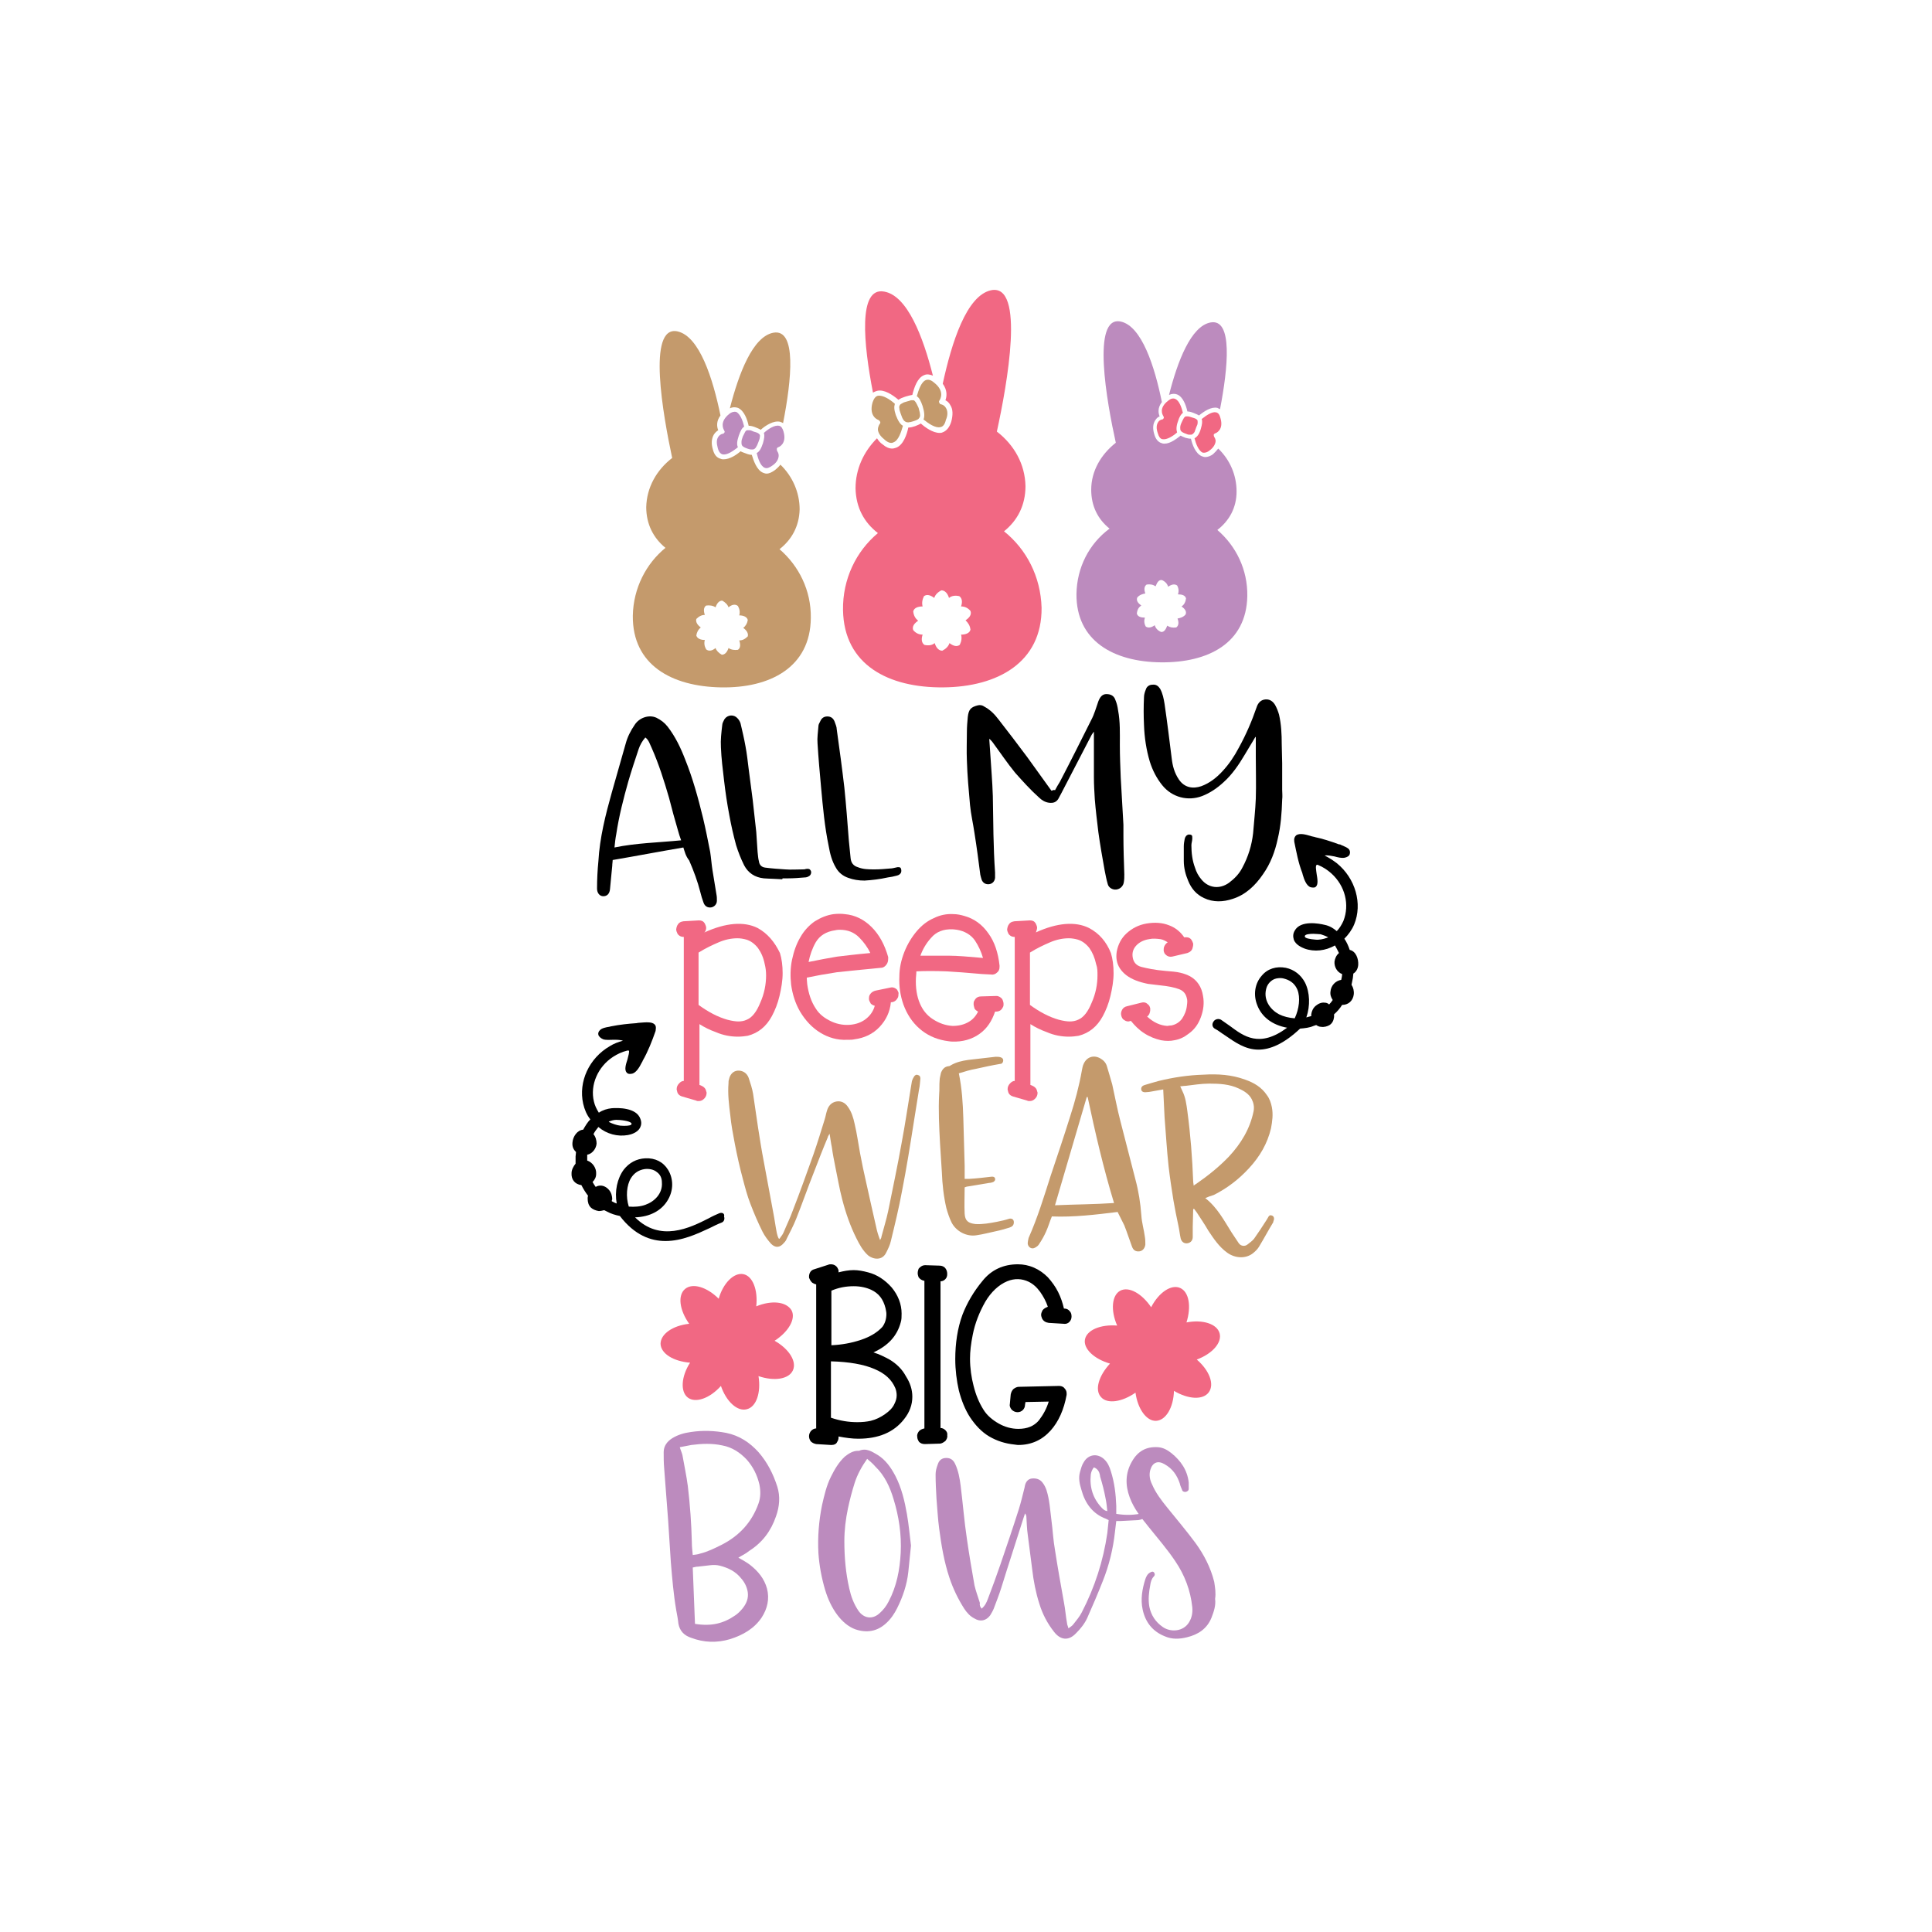 <?xml version="1.0" encoding="utf-8"?>
<!-- Generator: Adobe Illustrator 21.0.1, SVG Export Plug-In . SVG Version: 6.00 Build 0)  -->
<svg version="1.1" id="Calque_1" xmlns="http://www.w3.org/2000/svg" xmlns:xlink="http://www.w3.org/1999/xlink" x="0px" y="0px"
	 viewBox="0 0 432 432" style="enable-background:new 0 0 432 432;" xml:space="preserve">
<style type="text/css">
	.st0{fill:#C49548;}
	.st1{fill:#EE314C;}
	.st2{fill:#F9A01B;}
	.st3{fill:#F2663F;}
	.st4{fill:#875EA8;}
	.st5{fill:#F16883;}
	.st6{fill:#EF4684;}
	.st7{fill:#BC8BBE;}
	.st8{fill:#C49A6C;}
</style>
<g>
	<g>
		<g>
			<path class="st7" d="M219.5,359.7c0.8-0.7,1.1-1.4,1.4-2.2c1-2.6,1.9-5.1,2.8-7.7c1.4-4.1,2.8-8.2,4.1-12.3
				c0.5-1.6,0.9-3.3,1.3-4.9c0-0.2,0.1-0.4,0.1-0.5c0.2-0.8,0.7-1.4,1.5-1.5c0.9-0.1,1.8,0.1,2.4,0.9c0.4,0.5,0.7,1.1,0.9,1.7
				c0.7,2.2,0.8,4.4,1.1,6.7c0.3,2.2,0.4,4.5,0.8,6.7c0.6,3.9,1.3,7.8,2,11.7c0.3,1.5,0.4,3.1,0.7,4.7c0,0.3,0.2,0.6,0.3,1.1
				c0.4-0.3,0.8-0.5,1.1-0.9c0.7-0.9,1.4-1.7,1.9-2.7c2.9-5.6,4.8-11.5,5.7-17.7c0.1-1,0.2-1.9,0.3-2.9c-0.2-0.1-0.4-0.2-0.6-0.3
				c-3-1.1-4.7-3.5-5.5-6.5c-0.4-1.3-0.7-2.6-0.3-4c0.2-0.7,0.4-1.5,0.8-2.1c1-1.8,3-2.1,4.5-0.8c0.9,0.8,1.3,1.8,1.6,2.8
				c0.8,2.5,1.1,5.1,1.2,7.7c0,0.6,0,1.2,0,1.8c1.8,0.3,3.5,0.3,5.2,0c0.3-0.1,0.5-0.3,0.8-0.4c0.3-0.1,0.5-0.2,0.8,0.1
				c0.2,0.3,0.1,0.5-0.1,0.8c-0.5,0.6-1.1,0.8-1.8,0.9c-1.3,0.1-2.6,0.1-3.9,0.2c-0.3,0-0.6,0-1,0c-0.1,0.9-0.2,1.7-0.3,2.5
				c-0.4,3.7-1.3,7.4-2.7,10.9c-1.1,2.8-2.3,5.6-3.5,8.3c-0.6,1.3-1.5,2.4-2.5,3.4c-1.7,1.8-3.5,1.5-4.9-0.3c-1.5-1.9-2.6-4-3.3-6.3
				c-0.8-2.5-1.3-5.1-1.6-7.7c-0.3-2.6-0.7-5.2-1-7.8c-0.2-1.3-0.2-2.6-0.3-3.9c0-0.3-0.1-0.5-0.3-0.8c-0.1,0.4-0.3,0.8-0.4,1.2
				c-1.6,5.1-3.3,10.2-4.9,15.4c-0.5,1.6-1.1,3.1-1.7,4.7c-0.2,0.5-0.5,1-0.8,1.5c-0.9,1.2-2.2,1.5-3.5,0.7c-1-0.5-1.7-1.3-2.3-2.2
				c-1.4-2.2-2.5-4.5-3.3-6.9c-1.2-3.6-1.8-7.2-2.3-11c-0.3-2.2-0.4-4.4-0.6-6.7c-0.1-1.8-0.2-3.6-0.2-5.4c0-0.8,0.2-1.5,0.5-2.3
				c0.3-0.9,0.9-1.4,1.9-1.4c1,0,1.6,0.5,2,1.4c0.7,1.5,1,3.2,1.2,4.8c0.5,4,0.8,7.9,1.4,11.9c0.5,3.5,1.1,7,1.7,10.4
				c0.3,1.3,0.8,2.6,1.2,3.9C219,359,219.2,359.3,219.5,359.7z M244.6,328.1c-0.4,0.5-0.6,1-0.7,1.6c-0.3,2.9,0.5,5.4,2.5,7.5
				c0.3,0.3,0.6,0.6,1.2,0.7c-0.1-1-0.2-2-0.4-2.9c-0.3-1.6-0.7-3.2-1.2-4.8C245.9,329.3,245.6,328.5,244.6,328.1z"/>
			<path class="st7" d="M165.1,348.3c0.9,0.5,1.8,1,2.6,1.6c1.8,1.4,3.2,3.1,3.8,5.3c0.6,2.3,0.1,4.5-1.2,6.5
				c-1.7,2.5-4.2,3.9-7,4.8c-3,0.9-5.9,0.8-8.8-0.3c-1.5-0.5-2.5-1.5-2.8-3.1c-0.1-1-0.3-2-0.5-3.1c-0.6-3.5-0.9-7.1-1.2-10.7
				c-0.2-3.1-0.4-6.2-0.6-9.3c-0.3-4-0.6-7.9-0.9-11.8c-0.1-1.2-0.1-2.3-0.1-3.5c0-1.4,0.8-2.4,1.9-3.1c1.3-0.8,2.7-1.2,4.2-1.4
				c2.6-0.4,5.3-0.3,7.9,0.2c2.9,0.6,5.2,2.1,7.2,4.3c2,2.3,3.3,4.9,4.2,7.7c0.7,2.2,0.5,4.5-0.3,6.7c-1.1,3.2-3,5.8-6,7.7
				C166.8,347.4,165.9,347.8,165.1,348.3z M152,323.6c0.2,0.7,0.5,1.3,0.6,1.8c0.4,2.3,0.9,4.6,1.2,6.9c0.5,4.2,0.8,8.4,0.9,12.6
				c0,0.9,0.1,1.8,0.2,2.8c0.6-0.1,1.1-0.1,1.6-0.3c1.7-0.4,3.3-1.2,4.9-2c3.9-2,6.7-5,8.2-9.2c0.5-1.4,0.5-2.8,0.2-4.3
				c-0.5-2.1-1.4-3.9-2.8-5.5c-1.5-1.6-3.3-2.8-5.5-3.2c-2.3-0.5-4.6-0.4-6.9-0.1C153.7,323.3,152.9,323.4,152,323.6z M155.4,363.1
				c3.7,0.6,6.4-0.1,9-1.9c0.6-0.4,1.1-0.9,1.6-1.5c0.9-1.1,1.4-2.3,1.2-3.7c-0.2-1.2-0.7-2.2-1.5-3.1c-1.2-1.5-2.8-2.3-4.7-2.8
				c-0.8-0.2-1.5-0.2-2.3-0.1c-0.9,0.1-1.7,0.2-2.6,0.3c-0.4,0-0.7,0.1-1.2,0.2C155.1,354.7,155.2,358.9,155.4,363.1z"/>
			<path class="st7" d="M203.7,345.6c-0.2,1.9-0.4,3.9-0.6,5.9c-0.3,2.8-1.2,5.5-2.5,8.1c-0.6,1.2-1.4,2.4-2.4,3.3
				c-2,1.9-4.4,2.3-7,1.4c-1.6-0.6-2.9-1.8-3.9-3.1c-1.3-1.7-2.2-3.7-2.8-5.7c-0.8-2.7-1.3-5.4-1.5-8.2c-0.2-3.6,0.1-7.2,0.8-10.7
				c0.5-2.2,1-4.4,2-6.4c0.8-1.6,1.7-3.2,3.1-4.5c0.9-0.7,1.8-1.3,3-1.3c0.1,0,0.1,0,0.2,0c1.6-0.7,2.9,0.2,4.1,0.9
				c1.8,1.1,3,2.8,4,4.7c1.4,2.7,2.1,5.7,2.6,8.6C203.2,340.9,203.4,343.2,203.7,345.6z M193.9,326.2c-1.2,1.7-2.2,3.5-2.8,5.4
				c-0.6,1.9-1.1,3.8-1.5,5.7c-0.5,2.4-0.8,4.8-0.8,7.3c0,3.6,0.3,7.1,1.1,10.6c0.4,1.8,1,3.4,2,4.9c1.2,1.8,3.2,2.1,4.8,0.6
				c0.8-0.7,1.5-1.6,2-2.6c1.8-3.4,2.5-7.1,2.7-10.9c0.2-4.1-0.4-8.1-1.6-12c-0.8-2.7-2-5.3-4.1-7.3
				C195.2,327.3,194.6,326.8,193.9,326.2z"/>
			<path class="st7" d="M271.7,357.5c0.2,1.5-0.3,2.9-0.8,4.2c-1,2.5-3,3.8-5.5,4.4c-1.6,0.4-3.3,0.5-4.9-0.2c-2.8-1.1-4.4-3.2-5-6
				c-0.5-2.3-0.1-4.6,0.6-6.8c0.2-0.6,0.5-1.2,1.1-1.5c0.3-0.2,0.7-0.3,0.9,0.1c0.2,0.3,0.1,0.6-0.1,0.8c-0.5,0.5-0.7,1.2-0.8,1.9
				c-0.3,1.6-0.5,3.2-0.2,4.9c0.4,1.9,1.4,3.4,3,4.5c1.7,1.2,4.6,1.1,5.9-1.1c0.6-1,0.8-2.1,0.7-3.3c-0.4-3.8-1.7-7.2-3.8-10.3
				c-1.8-2.7-3.9-5.1-5.9-7.6c-1.7-2.1-3.4-4.2-4.3-6.7c-1-2.7-1-5.4,0.5-8c1.3-2.3,3.2-3.4,5.9-3.2c1.1,0.1,2,0.6,2.9,1.3
				c2.1,1.7,3.6,3.8,3.9,6.6c0,0.5,0,0.9,0,1.4c0,0.4-0.3,0.6-0.7,0.7c-0.4,0-0.7-0.1-0.8-0.5c-0.2-0.5-0.4-0.9-0.5-1.4
				c-0.6-1.8-1.6-3.3-3.4-4.3c-1.5-0.9-2.7-0.4-3.2,1.3c-0.3,1.1-0.1,2.2,0.4,3.2c0.8,1.9,2.1,3.6,3.4,5.2c2.1,2.6,4.3,5.2,6.3,7.9
				c1.9,2.6,3.4,5.5,4.2,8.7C271.7,355,271.9,356.2,271.7,357.5z"/>
		</g>
		<g>
			<path class="st8" d="M174.3,277c0.3-0.5,0.7-0.9,0.9-1.4c0.7-1.7,1.5-3.3,2.1-5c1.6-4.1,3.1-8.3,4.6-12.5
				c0.9-2.6,1.7-5.2,2.5-7.8c0.2-0.6,0.3-1.3,0.5-1.9c0.3-1.1,1-1.9,2.1-2.1c1.1-0.2,2,0.3,2.6,1.2c0.8,1.1,1.2,2.4,1.5,3.8
				c0.5,2.1,0.8,4.3,1.2,6.5c0.4,2.2,0.9,4.5,1.4,6.7c0.7,3.3,1.5,6.6,2.2,9.8c0.2,1,0.5,2,0.9,3c0.1-0.3,0.3-0.5,0.3-0.8
				c0.5-1.9,1.1-3.8,1.5-5.7c1-5,2.1-10.1,3-15.2c0.8-4.2,1.4-8.4,2.1-12.6c0.1-0.4,0.1-0.8,0.2-1.2c0.1-0.4,0.3-0.8,0.5-1.1
				c0.2-0.3,0.5-0.5,0.9-0.3c0.4,0.1,0.5,0.4,0.5,0.8c-0.1,0.8-0.1,1.6-0.3,2.4c-0.4,2.5-0.8,5-1.2,7.5c-0.8,5.1-1.6,10.1-2.6,15.2
				c-0.7,3.8-1.6,7.5-2.5,11.2c-0.2,0.9-0.6,1.7-1,2.5c-0.9,2-3,1.6-4.1,0.7c-1.2-1.1-1.9-2.4-2.6-3.8c-1.4-2.8-2.4-5.7-3.2-8.8
				c-0.6-2.3-1-4.7-1.5-7.1c-0.3-1.5-0.6-3-0.8-4.5c-0.2-0.9-0.3-1.8-0.5-3c-0.2,0.4-0.4,0.6-0.4,0.8c-1.1,2.6-2.1,5.2-3.1,7.8
				c-1.4,3.5-2.6,7-4,10.5c-0.6,1.5-1.4,3-2.1,4.4c-0.1,0.3-0.3,0.6-0.6,0.9c-0.9,1.1-1.9,1.2-2.9,0.2c-0.7-0.8-1.4-1.7-1.9-2.7
				c-1-2-1.9-4.1-2.7-6.2c-0.7-1.8-1.2-3.7-1.7-5.6c-0.7-2.6-1.3-5.3-1.8-7.9c-0.4-2.1-0.8-4.2-1-6.3c-0.3-2.4-0.6-4.8-0.4-7.2
				c0-0.3,0-0.6,0.1-0.8c0.2-1.1,0.9-1.9,1.9-2c1.1-0.1,2.1,0.5,2.5,1.6c0.4,1.2,0.8,2.4,1,3.6c0.4,2.5,0.7,5,1.1,7.5
				c0.4,2.6,0.8,5.1,1.3,7.7c0.7,3.8,1.4,7.5,2.1,11.3c0.3,1.5,0.5,3.1,0.8,4.6c0.1,0.4,0.2,0.8,0.4,1.2
				C174.1,276.9,174.2,277,174.3,277z"/>
			<path class="st8" d="M269.5,267.9c2.7,2.1,4.2,5,5.9,7.7c0.5,0.8,1.1,1.6,1.6,2.4c0.5,0.7,1.4,0.7,1.9,0.3
				c0.5-0.4,1.1-0.8,1.5-1.3c1-1.4,1.9-2.8,2.8-4.2c0.1-0.2,0.2-0.3,0.3-0.5c0.2-0.4,0.4-0.7,0.9-0.5c0.4,0.1,0.6,0.6,0.4,1.1
				c0,0.1-0.1,0.2-0.1,0.4c-1.1,1.8-2.1,3.7-3.2,5.5c-0.3,0.5-0.8,1-1.3,1.4c-1.6,1.3-4,1.2-5.8-0.1c-1.8-1.3-3-3.1-4.2-4.9
				c-0.8-1.4-1.7-2.7-2.6-4.1c-0.2-0.3-0.4-0.5-0.6-0.8c-0.1,0-0.1,0-0.2,0.1c0,1.3-0.1,2.6-0.1,3.9c0,0.8,0,1.5,0,2.3
				c0,0.8-0.5,1.3-1.2,1.4c-0.7,0.1-1.3-0.3-1.5-1.1c-0.2-0.9-0.3-1.9-0.5-2.8c-0.4-1.9-0.8-3.8-1.1-5.6c-0.4-2.5-0.8-5.1-1.1-7.7
				c-0.4-3.7-0.6-7.3-0.9-11c-0.1-2-0.2-4.1-0.3-6.2c-0.6,0.1-1.2,0.2-1.7,0.3c-0.7,0.1-1.4,0.3-2,0.3c-0.7,0.1-1.1-0.1-1.2-0.5
				c-0.1-0.5,0.1-0.9,0.8-1.1c1-0.3,2-0.6,3.1-0.9c3.3-0.8,6.6-1.3,10-1.4c3.2-0.2,6.3,0,9.3,1.1c2,0.7,3.7,1.7,4.9,3.5
				c0.6,0.8,0.9,1.7,1.1,2.7c0.3,1.6,0.1,3.1-0.2,4.7c-0.8,3.4-2.5,6.3-4.9,8.9c-2.3,2.5-4.9,4.5-7.9,6
				C270.7,267.4,270.2,267.6,269.5,267.9z M263.9,242.9c0.2,0.5,0.4,0.8,0.5,1.1c0.7,1.4,0.9,3,1.1,4.5c0.7,5.2,1.1,10.4,1.3,15.7
				c0,0.3,0.1,0.5,0.1,0.9c0.3-0.2,0.4-0.3,0.6-0.4c2.6-1.8,5.1-3.8,7.3-6.1c2.7-2.9,4.7-6.2,5.5-10.1c0.2-1,0-1.9-0.4-2.7
				c-0.6-1.2-1.8-1.9-2.9-2.4c-2.1-1-4.4-1.1-6.6-1.1c-1.8,0-3.6,0.3-5.3,0.5C264.6,242.8,264.3,242.9,263.9,242.9z"/>
			<path class="st8" d="M249.9,271c-4.9,0.6-9.8,1.2-14.7,1c-0.5,1.2-0.8,2.3-1.3,3.4c-0.4,0.9-0.9,1.8-1.5,2.7
				c-0.2,0.4-0.6,0.7-1,0.9c-0.7,0.4-1.5-0.1-1.6-0.9c0-0.4,0.1-0.9,0.2-1.3c2-4.5,3.4-9.1,4.9-13.8c1.5-4.5,3-8.9,4.4-13.4
				c1.1-3.4,2-6.8,2.6-10.2c0.1-0.5,0.2-1.1,0.4-1.5c0.7-1.6,2.3-2.1,3.8-1.2c0.7,0.4,1.2,1,1.4,1.7c0.4,1.3,0.8,2.7,1.2,4.1
				c0.6,2.7,1.1,5.4,1.8,8.1c1.1,4.4,2.3,8.8,3.4,13.2c0.7,2.6,1.1,5.2,1.3,7.9c0.1,1.7,0.6,3.3,0.8,4.9c0.1,0.6,0.1,1.1,0.1,1.7
				c-0.1,0.8-0.6,1.4-1.3,1.5c-0.8,0.1-1.4-0.2-1.7-1.1c-0.6-1.6-1.1-3.2-1.7-4.7C250.9,273,250.4,272,249.9,271z M235.9,269.5
				c4.5-0.2,8.8-0.2,13.2-0.5c-2.4-7.9-4.2-15.7-5.9-23.7c-0.1,0-0.1,0-0.2,0C240.6,253.4,238.3,261.4,235.9,269.5z"/>
			<path class="st8" d="M214.4,240c0.7,3.4,0.9,6.7,1,10c0.1,3.5,0.2,7,0.3,10.6c0,1,0,1.9,0,3c0.4,0,0.7,0,1,0
				c1.7-0.1,3.4-0.3,5.1-0.5c0.4,0,0.6,0.1,0.7,0.4c0.1,0.4-0.1,0.6-0.4,0.8c-0.3,0.1-0.6,0.2-0.9,0.2c-1.6,0.3-3.2,0.5-4.8,0.8
				c-0.2,0-0.4,0.1-0.7,0.2c0,2-0.1,3.9,0,5.9c0.1,1.6,0.8,2.1,2.4,2.3c1.6,0.1,3.2-0.2,4.8-0.5c1-0.2,1.9-0.4,2.8-0.7
				c0.6-0.1,1,0.2,1,0.8c0,0.7-0.4,1-1,1.2c-1,0.3-2,0.6-3,0.8c-1.4,0.3-2.9,0.7-4.3,0.9c-2.3,0.4-4.6-0.9-5.6-2.8
				c-0.5-1-0.9-2.2-1.2-3.3c-0.6-2.6-0.9-5.3-1-8c-0.1-2.1-0.3-4.2-0.4-6.3c-0.2-3.7-0.4-7.5-0.2-11.2c0.1-1,0-2,0.1-3
				c0-0.6,0.2-1.1,0.3-1.7c0.3-0.8,0.8-1.4,1.7-1.5c0.2,0,0.4-0.1,0.5-0.2c1.2-0.7,2.5-1,3.9-1.2c2-0.2,4.1-0.5,6.1-0.7
				c0.4,0,0.8,0,1.1,0.1c0.4,0.1,0.7,0.4,0.6,0.9c-0.1,0.4-0.3,0.6-0.7,0.6c-1.8,0.3-3.6,0.7-5.4,1.1
				C217,239.2,215.7,239.6,214.4,240z"/>
		</g>
		<g>
			<path d="M235.9,176.7c0.4-0.7,0.7-1.3,1.1-1.9c2.4-4.6,4.7-9.2,7-13.8c0.7-1.3,1.1-2.8,1.6-4.2c0.4-1,0.9-1.6,1.8-1.6
				c1,0,1.7,0.4,2,1.3c0.3,0.7,0.5,1.5,0.6,2.3c0.5,2.6,0.4,5.2,0.4,7.8c0,2.4,0.1,4.8,0.2,7.3c0.2,3.5,0.4,7,0.6,10.5
				c0,0.8,0,1.6,0,2.4c0,2.9,0.1,5.8,0.2,8.7c0,0.6,0,1.1-0.1,1.7c-0.1,0.9-0.8,1.6-1.7,1.7c-0.8,0.1-1.7-0.4-1.9-1.2
				c-0.3-1-0.5-2.1-0.7-3.1c-0.5-2.8-1-5.6-1.4-8.5c-0.3-2.5-0.6-4.9-0.8-7.4c-0.1-1.6-0.2-3.3-0.2-4.9c0-3.2,0-6.4,0-9.5
				c0-0.2,0-0.3,0-0.7c-0.2,0.3-0.4,0.5-0.5,0.7c-2.3,4.4-4.5,8.7-6.8,13.1c-0.2,0.4-0.5,0.9-0.7,1.3c-0.5,0.7-1.1,0.9-2,0.8
				c-0.9-0.1-1.7-0.6-2.3-1.2c-1.9-1.7-3.6-3.6-5.3-5.5c-1.8-2.2-3.4-4.6-5.1-6.9c-0.2-0.2-0.4-0.5-0.7-0.7c0.1,1,0.1,1.9,0.2,2.9
				c0.2,3.3,0.5,6.6,0.6,9.9c0.1,5.7,0.1,11.4,0.5,17.1c0,0.4,0,0.8,0,1.2c-0.1,0.8-0.6,1.3-1.3,1.4c-0.7,0.1-1.4-0.2-1.7-1
				c-0.1-0.3-0.2-0.7-0.3-1.1c-0.4-3.1-0.8-6.2-1.3-9.3c-0.3-2.1-0.8-4.2-1-6.3c-0.3-3.3-0.6-6.6-0.7-9.9c-0.1-2.2,0-4.3,0-6.5
				c0-1.1,0.1-2.2,0.2-3.3c0.2-1.7,0.7-2.2,2.3-2.6c0.5-0.1,1,0,1.4,0.3c1.3,0.7,2.3,1.7,3.2,2.9c2.2,2.8,4.3,5.6,6.4,8.4
				c1.8,2.5,3.6,5,5.4,7.5C235.7,176.6,235.7,176.6,235.9,176.7z"/>
			<path d="M280.7,164.8c-0.8,1.3-1.6,2.7-2.4,4c-1.3,2.2-2.8,4.4-4.7,6.1c-1.4,1.3-3,2.4-4.8,3.1c-3.2,1.2-6.7,0.3-8.9-2.4
				c-1.3-1.6-2.2-3.4-2.8-5.3c-0.8-2.7-1.2-5.4-1.3-8.2c-0.1-2.1-0.1-4.1,0-6.2c0-0.6,0.2-1.2,0.4-1.7c0.2-0.7,0.8-1.1,1.5-1.1
				c0.8-0.1,1.3,0.3,1.7,0.9c0.6,1.1,0.8,2.2,1,3.4c0.6,4.1,1.1,8.2,1.6,12.2c0.2,1.7,0.6,3.2,1.6,4.7c1.3,1.9,3.2,2.1,5,1.5
				c1.9-0.7,3.4-1.9,4.7-3.3c1.5-1.6,2.7-3.4,3.7-5.3c1.6-2.9,2.9-5.9,4-9.1c0.3-0.9,0.9-1.6,1.9-1.7c1-0.1,1.7,0.4,2.2,1.2
				c0.4,0.7,0.7,1.5,0.9,2.2c0.5,2.2,0.6,4.4,0.6,6.6c0,1.4,0.1,2.9,0.1,4.3c0,2,0,4,0,5.9c0,0.7,0.1,1.4,0,2.2
				c-0.1,3-0.3,5.9-1,8.8c-0.6,2.8-1.6,5.5-3.3,7.9c-1.7,2.5-3.9,4.6-6.8,5.5c-2.1,0.7-4.3,0.8-6.4-0.2c-1.7-0.8-2.8-2.1-3.5-3.8
				c-0.6-1.4-1-2.9-1-4.5c0-1.1,0-2.2,0-3.3c0-0.5,0.1-1.1,0.2-1.6c0.1-0.5,0.4-0.9,0.9-1c0.2,0,0.5,0,0.7,0.2
				c0.1,0.1,0.1,0.4,0.1,0.7c0,0.5-0.2,1-0.2,1.5c0,1.7,0.2,3.4,0.8,5c0.3,1,0.8,1.9,1.4,2.6c1.6,2,4.1,2.3,6.2,0.8
				c1.2-0.9,2.3-2,3-3.4c1.3-2.4,2.1-5,2.4-7.7c0.2-2.6,0.5-5.1,0.6-7.7c0.1-3.1,0-6.3,0-9.4c0-1.5,0-3,0-4.5
				C280.9,164.8,280.8,164.8,280.7,164.8z"/>
			<path d="M152.8,189.5c-5.3,0.9-10.5,1.9-15.8,2.8c0,0.4-0.1,0.8-0.1,1.3c-0.2,1.7-0.3,3.4-0.5,5.2c-0.1,1.1-0.7,1.6-1.5,1.6
				c-0.8,0-1.4-0.7-1.4-1.7c0-2,0.1-4.1,0.3-6.1c0.3-5.3,1.6-10.4,3-15.4c1-3.6,2.1-7.3,3.1-10.9c0.4-1.5,1.1-2.9,2-4.2
				c1-1.6,3.2-2.4,4.9-1.6c1,0.5,1.8,1.1,2.5,2c1.7,2.2,2.9,4.7,3.9,7.3c1.7,4.2,2.9,8.6,4,13.1c0.6,2.5,1.1,5.1,1.6,7.6
				c0.2,1.3,0.3,2.7,0.5,4c0.3,1.8,0.6,3.7,0.9,5.5c0.1,0.5,0.1,0.9,0.1,1.4c0,0.8-0.6,1.4-1.3,1.5c-0.7,0.1-1.4-0.2-1.7-1.1
				c-0.3-0.8-0.5-1.5-0.7-2.3c-0.6-2.4-1.5-4.8-2.5-7.1C153.3,191.4,153.1,190.4,152.8,189.5z M152.3,187.9
				c-0.3-0.8-0.5-1.5-0.7-2.2c-0.7-2.4-1.4-4.9-2-7.3c-1.1-3.8-2.3-7.6-3.9-11.2c-0.4-0.8-0.6-1.7-1.4-2.3c-0.7,0.8-1.2,1.7-1.5,2.6
				c-0.8,2.4-1.6,4.8-2.3,7.2c-1.1,3.9-2.1,7.8-2.7,11.8c-0.2,1-0.3,2-0.4,3C142.2,188.5,147.2,188.4,152.3,187.9z"/>
			<path d="M174.9,196.6c-1.4-0.1-2.8-0.1-4.1-0.2c-2-0.2-3.5-1.2-4.4-2.9c-0.7-1.4-1.3-2.9-1.8-4.5c-0.6-2.2-1.1-4.4-1.5-6.6
				c-0.5-2.6-0.9-5.3-1.2-7.9c-0.3-2.5-0.6-4.9-0.7-7.4c-0.1-1.7,0.1-3.3,0.3-5c0-0.4,0.3-0.9,0.5-1.3c0.7-1,2.1-1.1,2.9-0.2
				c0.3,0.3,0.6,0.8,0.7,1.2c0.4,1.7,0.8,3.4,1.1,5.1c0.3,1.6,0.5,3.3,0.7,5c0.3,2.3,0.6,4.6,0.9,6.9c0.3,2.4,0.5,4.8,0.8,7.2
				c0.1,1.5,0.2,3,0.3,4.5c0.1,0.7,0.1,1.4,0.3,2.1c0.1,0.8,0.6,1.3,1.4,1.4c1.5,0.2,3,0.3,4.5,0.4c1.3,0.1,2.5,0,3.8,0
				c0.3,0,0.6,0,0.8-0.1c0.6-0.1,0.9,0,1.1,0.4c0.2,0.4,0,1-0.4,1.2c-0.3,0.2-0.6,0.3-1,0.3c-1.2,0.1-2.4,0.2-3.7,0.2
				c-0.4,0-0.8,0-1.2,0C174.9,196.6,174.9,196.6,174.9,196.6z"/>
			<path d="M193.3,196.9c-1.3,0-2.5-0.2-3.6-0.6c-1.2-0.4-2.2-1.2-2.8-2.3c-0.9-1.5-1.3-3.1-1.6-4.8c-0.9-4.3-1.3-8.7-1.7-13.1
				c-0.3-3.3-0.6-6.6-0.8-9.9c-0.1-1.2,0.1-2.5,0.2-3.8c0-0.4,0.2-0.7,0.4-1.1c0.3-0.7,0.8-1.1,1.6-1.1c0.8,0,1.3,0.4,1.6,1.1
				c0.2,0.6,0.5,1.2,0.5,1.8c0.6,4.3,1.2,8.7,1.7,13c0.4,3.9,0.7,7.9,1,11.8c0.1,1.3,0.3,2.7,0.4,4c0.1,1,0.6,1.7,1.6,2
				c1.2,0.5,2.5,0.5,3.8,0.5c1.1,0,2.3-0.1,3.4-0.2c0.6,0,1.1-0.2,1.7-0.3c0.3,0,0.6,0,0.7,0.2c0.1,0.2,0.2,0.6,0.1,0.9
				c-0.1,0.4-0.5,0.7-1,0.8c-0.7,0.2-1.3,0.3-2,0.4C196.7,196.6,195,196.8,193.3,196.9z"/>
		</g>
		<g>
			<path class="st5" d="M169.4,207.5c-3-1.5-7.1-1.2-11.9,1c0.1-0.1,0.1-0.2,0.2-0.2c0.1-0.3,0.2-0.5,0.2-0.8c0-0.3-0.1-0.6-0.3-1
				c-0.3-0.5-0.7-0.7-1.3-0.7l-3.5,0.2c-0.7,0.1-1.1,0.4-1.4,1c-0.1,0.3-0.2,0.6-0.2,0.8c0,0.3,0.1,0.6,0.3,1l0,0
				c0.2,0.3,0.6,0.7,1.4,0.7v32.2c-0.4,0-0.7,0.2-1,0.5c-0.4,0.4-0.6,0.8-0.6,1.4l0.1,0.4c0.1,0.6,0.5,1,1.2,1.2l3.1,0.9
				c0.1,0.1,0.3,0.1,0.6,0.1c0.4,0,0.8-0.2,1-0.4c0.4-0.3,0.7-0.8,0.7-1.5l-0.1-0.3c-0.1-0.6-0.5-1-1.2-1.3l-0.3-0.1V229
				c1.1,0.7,2.3,1.3,3.7,1.8c1.6,0.7,3.3,1,4.9,1c0.8,0,1.6-0.1,2.2-0.2c2.3-0.6,4.1-2,5.4-4.4c0.7-1.3,1.3-2.8,1.7-4.5
				c0.4-1.7,0.7-3.4,0.7-5.1c0-1.7-0.2-3.2-0.6-4.5C173.2,210.6,171.6,208.7,169.4,207.5z M171.3,218.1c0,2-0.4,4.1-1.3,6.1
				c-0.8,2-1.8,3.3-3,3.8c-0.6,0.3-1.3,0.4-1.9,0.4c-0.5,0-1.4-0.1-2.5-0.4c-2.1-0.6-4.2-1.7-6.4-3.3v-11.7c1.6-1,3.1-1.7,4.5-2.3
				c1.4-0.6,2.8-0.9,4.2-0.9c0.6,0,1.3,0.1,2,0.3c1,0.3,1.9,1,2.6,1.9c0.7,1,1.2,2.1,1.5,3.6C171.2,216.4,171.3,217.2,171.3,218.1z"
				/>
			<path class="st5" d="M200.6,221.3c-0.4-0.4-0.9-0.6-1.4-0.5l-3.4,0.7c-0.4,0.1-1,0.3-1.4,1.1c-0.1,0.3-0.1,0.6-0.1,0.8
				c0,0.3,0.2,0.6,0.4,1c0.2,0.2,0.5,0.4,0.9,0.5c-0.3,1.1-0.9,2-1.7,2.7c-0.9,0.8-2,1.3-3.4,1.5c-1.5,0.2-3.1,0-4.6-0.7
				c-1.5-0.7-2.7-1.6-3.5-2.9c-1-1.5-1.6-3.3-1.9-5.4c0-0.3-0.1-0.8-0.1-1.5c1.9-0.4,4.1-0.8,6.7-1.2c1.9-0.2,4.5-0.5,7.9-0.8l2-0.2
				c0.5,0,0.9-0.3,1.2-0.7c0.3-0.4,0.4-0.8,0.4-1.4l0-0.3c-0.8-2.8-2-5-3.7-6.7c-1.7-1.7-3.7-2.7-6-2.9c-0.7-0.1-1.6-0.1-2.5,0
				c-1.5,0.2-2.9,0.8-4.2,1.6c-1.3,0.9-2.4,2.1-3.2,3.5c-0.9,1.5-1.5,3.2-1.9,5.1c-0.4,1.9-0.4,3.8-0.2,5.6c0.3,2.1,0.9,4.1,2,6
				c1.2,2,2.7,3.6,4.5,4.7c1.8,1.1,3.8,1.7,6,1.6c0.7,0,1.2,0,1.6-0.1c2.3-0.3,4.2-1.2,5.7-2.8c1.4-1.5,2.3-3.3,2.5-5.5l0.2,0
				c0.7-0.1,1.1-0.5,1.4-1.1c0.1-0.3,0.1-0.6,0.1-0.8C201,222,200.8,221.7,200.6,221.3L200.6,221.3z M180.8,215.1
				c0.3-1.5,0.8-3,1.6-4.4c0.9-1.5,2.3-2.4,4.4-2.7c0.4-0.1,0.8-0.1,1-0.1c1.8,0,3.2,0.6,4.3,1.7c1,1,1.9,2.2,2.5,3.5
				c-3.3,0.3-5.7,0.6-7.4,0.8C185.4,214.2,183.2,214.6,180.8,215.1z"/>
			<path class="st5" d="M224.1,223.4c-0.3-0.4-0.8-0.7-1.3-0.7l-3.4,0.1c-0.4,0-1.1,0.1-1.5,0.9c-0.2,0.3-0.2,0.5-0.2,0.8
				c0,0.3,0.1,0.6,0.2,1c0.1,0.2,0.4,0.5,0.8,0.7c-0.5,1-1.2,1.8-2.1,2.3c-1,0.6-2.2,0.9-3.6,0.9c-1.6-0.1-3-0.6-4.4-1.5
				c-1.4-0.9-2.3-2.1-2.9-3.5c-0.7-1.6-1-3.6-0.9-5.7c0-0.3,0.1-0.8,0.1-1.5c1.9-0.1,4.2-0.1,6.8,0c1.9,0.1,4.5,0.3,7.9,0.6l2,0.1
				c0.5,0.1,1-0.1,1.3-0.4c0.4-0.3,0.6-0.7,0.6-1.3l0-0.3c-0.3-2.8-1.1-5.3-2.5-7.2c-1.4-2-3.2-3.3-5.4-3.9
				c-0.7-0.2-1.5-0.4-2.4-0.4c-1.5-0.1-3,0.2-4.4,0.9c-1.4,0.6-2.7,1.6-3.8,2.9c-1.1,1.3-2.1,2.9-2.8,4.7c-0.7,1.8-1.1,3.6-1.1,5.5
				c-0.1,2.1,0.2,4.2,0.9,6.2c0.8,2.2,2,4,3.6,5.4c1.6,1.4,3.5,2.3,5.7,2.7c0.7,0.1,1.2,0.2,1.6,0.2c2.3,0.1,4.4-0.5,6.1-1.7
				c1.7-1.2,2.8-2.9,3.5-5l0.2,0c0.7,0,1.2-0.3,1.5-0.9c0.2-0.3,0.2-0.5,0.2-0.8C224.4,224.2,224.3,223.8,224.1,223.4L224.1,223.4z
				 M205.8,213.7c0.5-1.4,1.3-2.8,2.4-4c1.1-1.3,2.7-2,4.8-1.9c0.4,0,0.8,0.1,1,0.1c1.7,0.3,3.1,1.1,4,2.4c0.8,1.2,1.4,2.5,1.8,3.9
				c-3.3-0.3-5.8-0.5-7.4-0.5C210.4,213.7,208.2,213.7,205.8,213.7z"/>
			<path class="st5" d="M243.5,207.5c-3-1.5-7.1-1.2-11.9,1c0.1-0.1,0.1-0.2,0.1-0.2c0.1-0.3,0.2-0.6,0.2-0.8c0-0.3-0.1-0.6-0.3-1
				c-0.3-0.5-0.7-0.7-1.3-0.7l-3.5,0.2c-0.7,0.1-1.1,0.4-1.4,1c-0.1,0.3-0.2,0.6-0.2,0.8c0,0.3,0.1,0.6,0.3,1l0,0
				c0.2,0.3,0.6,0.7,1.4,0.7v32.2c-0.4,0-0.7,0.2-1,0.5c-0.4,0.4-0.6,0.8-0.6,1.4l0.1,0.4c0.1,0.6,0.5,1,1.2,1.2l3.1,0.9
				c0.1,0.1,0.3,0.1,0.6,0.1c0.4,0,0.8-0.2,1-0.4c0.4-0.3,0.7-0.8,0.7-1.5l-0.1-0.3c-0.1-0.6-0.5-1-1.2-1.3l-0.3-0.1V229
				c1.1,0.7,2.3,1.3,3.7,1.8c1.6,0.7,3.3,1,4.9,1c0.8,0,1.6-0.1,2.2-0.2c2.3-0.6,4.1-2,5.4-4.4c0.7-1.3,1.3-2.8,1.7-4.5
				c0.4-1.7,0.7-3.4,0.7-5.1c0-1.7-0.2-3.2-0.6-4.5C247.4,210.6,245.8,208.7,243.5,207.5z M245.4,218.1c0,2-0.4,4.1-1.3,6.1
				c-0.8,2-1.8,3.3-3,3.8c-0.6,0.3-1.3,0.4-1.9,0.4c-0.5,0-1.4-0.1-2.5-0.4c-2.1-0.6-4.2-1.7-6.4-3.3v-11.7c1.6-1,3.1-1.7,4.5-2.3
				c1.4-0.6,2.8-0.9,4.2-0.9c0.6,0,1.3,0.1,2,0.3c1,0.3,1.9,1,2.6,1.9c0.7,1,1.2,2.2,1.5,3.6C245.4,216.4,245.4,217.2,245.4,218.1z"
				/>
			<path class="st5" d="M266.1,218.3c-0.6-0.3-1.3-0.6-2.2-0.8c-0.8-0.2-2-0.3-3.3-0.4c-2.4-0.2-4.2-0.6-5.4-0.9
				c-1.1-0.3-1.7-1-1.9-2c-0.2-1,0-1.9,0.7-2.7c0.7-0.8,1.7-1.3,2.9-1.5c0.9-0.2,1.8-0.1,2.6,0c0.6,0.1,1.1,0.4,1.6,0.7
				c-0.3,0.2-0.6,0.5-0.8,1c-0.1,0.3-0.1,0.6-0.1,0.9c0.1,0.4,0.2,0.7,0.5,0.9c0.4,0.4,0.9,0.5,1.4,0.4l3.4-0.8
				c0.6-0.2,1.1-0.6,1.2-1.3c0.1-0.3,0.1-0.6,0.1-0.8c-0.1-0.3-0.2-0.6-0.5-1c-0.4-0.4-0.9-0.5-1.5-0.4l0,0c-0.8-1.2-2-2.2-3.4-2.7
				c-1.5-0.6-3.2-0.7-5-0.4c-1.8,0.3-3.3,1.1-4.5,2.2c-1.2,1.1-1.9,2.5-2.2,4.1c-0.1,0.7-0.1,1.4,0,1.9c0.2,1.3,1,2.5,2.2,3.4
				c1.2,0.9,2.8,1.5,4.8,1.9c0.7,0.1,1.6,0.2,2.5,0.3c2,0.2,3.5,0.5,4.5,0.9c1,0.4,1.5,1.1,1.7,2.1c0.1,0.3,0.1,0.8,0,1.5
				c-0.1,1.1-0.5,2.1-1.1,3c-0.6,0.8-1.4,1.3-2.4,1.5c-0.1,0-0.4,0-0.9,0.1c-1.6-0.1-3.1-0.8-4.5-2.1c0.3-0.2,0.5-0.5,0.6-0.9
				c0.1-0.3,0.1-0.6,0.1-0.9c-0.1-0.4-0.2-0.7-0.5-0.9c-0.3-0.3-0.7-0.6-1.5-0.4c0,0,0,0,0,0l-3.2,0.8c-0.5,0.1-0.9,0.4-1.1,0.8
				c-0.2,0.4-0.3,0.8-0.2,1.2c0.1,0.5,0.3,0.9,0.7,1.1c0.4,0.3,0.9,0.4,1.3,0.2l0.2,0c0.8,1,1.8,2,2.9,2.7c1.2,0.8,2.5,1.3,3.8,1.6
				c1.1,0.2,2.1,0.2,3,0c1.2-0.2,2.2-0.7,3.1-1.4c1.3-0.9,2.2-2.1,2.8-3.7c0.6-1.6,0.8-3.2,0.5-4.8
				C268.7,220.7,267.7,219.2,266.1,218.3z"/>
		</g>
		<g>
			<path d="M198.9,304c-1.1-0.6-2.3-1.2-3.6-1.6c3.3-1.5,5.3-3.7,6.1-6.7c0.2-0.6,0.2-1.3,0.2-2c0-2.1-0.8-4.1-2.2-5.8
				c-1.5-1.7-3.3-2.9-5.3-3.4c-1.1-0.3-2.2-0.5-3.2-0.5c-1.1,0-2.2,0.2-3.4,0.5c0-0.1,0-0.1,0-0.2c0-0.3,0-0.4-0.1-0.5
				c-0.1-0.3-0.3-0.6-0.6-0.8c-0.3-0.2-0.6-0.3-1-0.3c-0.2,0-0.4,0-0.6,0.1l-3.1,1c-0.4,0.1-0.7,0.3-0.9,0.6c-0.2,0.3-0.3,0.7-0.3,1
				c0,0.3,0,0.4,0.1,0.5c0.1,0.3,0.3,0.6,0.6,0.9c0.3,0.2,0.5,0.3,0.9,0.4v32.2c-0.4,0-0.8,0.2-1.1,0.5c-0.3,0.3-0.5,0.8-0.5,1.2
				c0,0.4,0.1,0.8,0.4,1.2c0.3,0.3,0.7,0.5,1.2,0.6l3.3,0.2l0.1,0c0.6,0,1.1-0.2,1.3-0.7c0.2-0.3,0.3-0.6,0.3-1c0-0.1,0-0.2,0-0.2
				c1.6,0.3,3,0.5,4.4,0.5c4.5,0,7.9-1.4,10.2-4.3c1.3-1.6,1.9-3.3,1.9-5.1c0-1.6-0.5-3.1-1.4-4.5
				C201.7,306.1,200.4,304.9,198.9,304z M192.5,299.6L192.5,299.6c-2.1,0.7-4.3,1.1-6.6,1.2v-12.2c1.6-0.7,3.3-1,5-1
				c1.5,0,2.8,0.3,3.9,0.8c1.7,0.8,2.7,2.1,3.2,4.1c0.1,0.5,0.2,0.9,0.2,1.3c0,1.1-0.3,2.1-0.9,2.9
				C196.2,297.9,194.6,298.9,192.5,299.6z M200.5,312c0,0.7-0.2,1.3-0.5,1.9c-0.4,0.9-1.1,1.6-2.1,2.3c-1,0.7-2,1.2-3.2,1.5
				c-0.9,0.2-1.9,0.3-3,0.3c-1.9,0-3.9-0.3-5.9-1v-12.6c4.1,0.1,7.4,0.7,9.7,1.7c2.4,1,3.9,2.4,4.7,4.3
				C200.4,310.9,200.5,311.5,200.5,312z"/>
			<path d="M211.4,319.8c-0.3-0.3-0.7-0.5-1.1-0.5v-32.8c0.6,0,0.9-0.3,1.1-0.5c0.3-0.3,0.4-0.7,0.4-1.1c0-0.5-0.1-0.9-0.4-1.3
				c-0.3-0.4-0.8-0.6-1.3-0.6h0l-3.2-0.1c-0.6,0-1.1,0.3-1.5,0.8c-0.1,0.3-0.2,0.6-0.2,1c0,0.3,0.1,0.6,0.2,0.9
				c0.3,0.4,0.7,0.7,1.3,0.8v33c-0.5,0.1-0.9,0.3-1.2,0.6c-0.3,0.4-0.5,0.8-0.4,1.3c0,0.4,0.2,0.8,0.4,1.1c0.3,0.3,0.7,0.5,1.3,0.5
				c0,0,0,0,0,0l3.3-0.1c0.5,0,0.9-0.3,1.3-0.6c0.3-0.4,0.5-0.8,0.4-1.3C211.9,320.5,211.7,320.1,211.4,319.8z"/>
			<path d="M233.1,293c-0.2,0.4-0.3,0.7-0.3,1c0,0.3,0.1,0.5,0.2,0.8c0.3,0.6,0.8,0.9,1.5,1l3.3,0.2c0.7,0.1,1.1-0.2,1.3-0.4
				c0.3-0.3,0.5-0.7,0.5-1.2c0-0.5-0.1-0.9-0.4-1.2c-0.3-0.4-0.7-0.6-1.2-0.6l-0.1,0c-0.3-1.3-0.7-2.5-1.3-3.7
				c-0.6-1.2-1.4-2.3-2.3-3.3c-1.9-1.9-4.2-2.9-6.7-2.9c-3.2,0-5.9,1.2-7.9,3.7c-2,2.4-3.5,5-4.5,7.6c-1.1,3-1.6,6.4-1.6,9.9
				c0,2.4,0.3,4.8,0.8,7c0.6,2.3,1.4,4.3,2.5,6c1.2,1.8,2.6,3.3,4.3,4.3c1.7,1,3.6,1.6,5.6,1.8c0.2,0,0.5,0.1,0.9,0.1
				c2.9,0,5.3-1.1,7.2-3.2c1.8-2,3-4.7,3.6-8l0-0.4c0-0.4-0.2-0.8-0.5-1.1c-0.3-0.4-0.8-0.5-1.2-0.5l-9,0.2c-0.4,0-0.8,0.2-1.2,0.5
				c-0.3,0.3-0.5,0.7-0.6,1.2l-0.2,2.2c-0.1,0.4,0.1,0.8,0.4,1.2c0.8,0.8,1.9,0.7,2.5,0.1c0.3-0.3,0.5-0.7,0.5-1.2l0.1-0.6l5.2-0.1
				c-0.5,1.6-1.2,2.9-2.2,4.2c-1.1,1.3-2.6,1.9-4.6,1.9c-1.5,0-3-0.4-4.4-1.2c-1.4-0.8-2.6-1.8-3.4-3.1c-1-1.6-1.7-3.3-2.2-5.3
				c-0.5-1.9-0.8-4-0.8-6.1c0-1.6,0.2-3.3,0.6-5.3c0.5-2.6,1.5-5.1,2.8-7.4c1.3-2.2,3-3.8,4.9-4.6c1.7-0.7,3.3-0.6,4.8,0.1
				c1,0.5,1.8,1.2,2.6,2.3c0.7,1,1.3,2.1,1.7,3.3C233.8,292.4,233.4,292.6,233.1,293z"/>
		</g>
	</g>
	<g>
		<g>
			<path class="st5" d="M267.6,304c3.5-1.3,5.7-3.8,5.1-5.9c-0.6-2.1-3.8-3.1-7.4-2.4c1.1-3.5,0.6-6.8-1.4-7.7c-2-0.9-4.8,1-6.5,4.3
				c-2.1-3.1-5-4.7-6.9-3.7c-1.9,1-2.2,4.4-0.7,7.8c-3.7-0.3-6.8,1-7.2,3.1c-0.4,2.1,2.1,4.4,5.6,5.4c-2.5,2.7-3.5,5.9-2,7.5
				c1.4,1.6,4.7,1.1,7.7-1c0.5,3.7,2.5,6.4,4.6,6.3c2.2-0.1,3.9-3,4-6.7c3.2,1.9,6.5,2.1,7.8,0.3C271.6,309.5,270.4,306.4,267.6,304
				z"/>
			<path class="st5" d="M169.1,292.1c0.4-3.7-0.8-6.8-2.9-7.2c-2.1-0.4-4.5,2-5.5,5.5c-2.6-2.6-5.8-3.6-7.5-2.2
				c-1.7,1.4-1.3,4.7,0.9,7.8c-3.7,0.4-6.4,2.3-6.4,4.5c0.1,2.2,2.9,3.9,6.6,4.2c-2,3.1-2.2,6.5-0.5,7.8c1.7,1.3,4.9,0.2,7.4-2.6
				c1.2,3.5,3.7,5.8,5.8,5.2c2.1-0.5,3.2-3.7,2.6-7.4c3.5,1.2,6.8,0.7,7.7-1.3c0.9-2-0.9-4.8-4.1-6.6c3.1-2,4.8-4.9,3.8-6.8
				C175.8,291,172.5,290.7,169.1,292.1z"/>
		</g>
		<g>
			<path d="M160.8,271.3c-0.7,0.3-1.4,0.6-2.3,1.1c-4.3,2.2-10.9,5.4-16.5-0.2c3.3-0.1,6-1.5,7.4-4c1.2-2.1,1.2-4.6,0-6.6
				c-1.1-1.8-2.9-2.7-5.1-2.6c-2,0.1-3.6,1-4.8,2.5c-1.5,2-2.1,4.9-1.6,7.6c-0.4-0.1-0.7-0.3-1.1-0.5c0-0.1,0-0.3,0.1-0.4
				c0-0.7-0.2-1.5-0.7-2.1c-0.5-0.6-1.2-1-1.9-1c-0.4,0-0.8,0.1-1.1,0.3c-0.2-0.3-0.5-0.7-0.7-1.1c0.5-0.5,0.8-1.1,0.8-1.8
				c0.1-1.3-0.8-2.6-2-3c0-0.4,0-0.9,0-1.3c1.1-0.2,2-1.3,2.1-2.5c0-0.7-0.2-1.5-0.7-2.1c0.3-0.6,0.7-1.1,1.1-1.6
				c1.9,1.6,4.3,2.2,6.6,1.8c0.6-0.1,2.1-0.5,2.7-1.6c0.3-0.6,0.4-1.2,0.1-2c-0.9-2.6-5.1-2.5-6.4-2.4c-1,0.1-2,0.4-2.9,1
				c-0.5-0.8-0.9-1.6-1.1-2.5c-0.9-3.7,0.9-7.8,4.3-10c0.9-0.6,2-1.1,3.2-1.4c0.1,0,0.2,0,0.3,0c0.2,0.2-0.1,1.2-0.3,2
				c-0.4,1.2-0.7,2.3-0.2,2.9c0.2,0.3,0.6,0.4,1.1,0.3c1-0.1,1.8-1.5,2.3-2.5c0.1-0.2,0.2-0.3,0.2-0.4c1.2-2.1,2.1-4.4,2.9-6.7
				c0,0,0,0,0-0.1l0,0c0.1-0.6,0.1-1-0.2-1.3c-0.6-0.7-2.1-0.5-3.5-0.4c-0.3,0-0.5,0.1-0.8,0.1c-1.5,0.1-3.5,0.3-5.5,0.7
				c-0.1,0-0.3,0.1-0.4,0.1c-0.7,0.1-1.7,0.3-2.1,0.8c-0.3,0.3-0.4,0.7-0.3,1c0.1,0.4,0.6,0.8,1.1,1c0.7,0.2,1.5,0.1,2.2,0.1
				c0.2,0,0.4,0,0.6,0c0.6,0,1.3,0.1,1.6,0.2c-1.1,0.3-2.1,0.7-2.9,1.2c-4.7,2.7-7.1,8-6,12.9c0.3,1.3,0.8,2.5,1.6,3.5
				c-0.6,0.6-1.1,1.4-1.6,2.3c-1.3,0.1-2.3,1.5-2.4,2.9c-0.1,1.1,0.4,1.7,0.8,2.1c0,0.3-0.1,0.7-0.1,1c0,0.5,0,1,0,1.6
				c-0.5,0.6-0.9,1.4-0.9,2.1c-0.1,1.4,0.7,2.5,2.2,2.7c0.4,0.8,0.9,1.6,1.5,2.4c-0.1,0.2-0.1,0.4-0.1,0.6c0,0.8,0.2,1.5,0.7,2
				c0.4,0.4,1.1,0.7,1.8,0.8c0.4,0,0.8-0.1,1.2-0.2c0.2,0.1,0.4,0.2,0.6,0.3c0.9,0.5,1.9,0.8,2.9,1c3.3,4.3,6.9,5.6,10.2,5.6
				c3.7,0,7.1-1.6,9.9-2.9c1-0.5,1.8-0.9,2.6-1.2c0.6-0.2,0.8-0.8,0.6-1.4C162.1,271.4,161.5,271,160.8,271.3z M144.3,269.4
				c-1.1,0.4-2.4,0.5-3.7,0.4c-0.7-2.2-0.5-4.8,0.5-6.4c0.7-1.1,1.7-1.8,3.1-2c1-0.1,2,0.1,2.7,0.7c0.7,0.5,1.1,1.3,1.1,2.3
				C148.2,266.9,146.3,268.7,144.3,269.4z M136.1,250.8c0.5-0.2,1.1-0.4,1.7-0.4c0.8,0,3.1,0.2,3.4,0.8c0,0,0.1,0.1-0.1,0.3
				c-0.2,0.2-1.2,0.3-2.4,0.2c-0.8-0.1-1.7-0.4-2.5-0.8C136.2,250.9,136.2,250.8,136.1,250.8z"/>
			<path d="M301.8,212.4c-0.3-0.9-0.7-1.8-1.2-2.5c0.9-0.9,1.7-2,2.2-3.2c1.9-4.6,0.3-10.3-3.9-13.7c-0.8-0.6-1.7-1.2-2.7-1.7
				c0.3-0.1,1.1,0,1.6,0.1c0.2,0,0.4,0.1,0.6,0.1c0.7,0.2,1.5,0.4,2.2,0.3c0.6-0.1,1.1-0.4,1.2-0.8c0.1-0.3,0.1-0.7-0.1-1
				c-0.3-0.5-1.3-0.8-1.9-1.1c-0.1-0.1-0.3-0.1-0.4-0.1c-1.9-0.7-3.8-1.3-5.3-1.6c-0.2-0.1-0.5-0.1-0.8-0.2
				c-1.3-0.4-2.7-0.8-3.5-0.2c-0.3,0.3-0.5,0.7-0.4,1.3c0,0,0,0,0,0l0,0.1c0.5,2.4,0.9,4.7,1.8,7c0,0.1,0.1,0.3,0.1,0.4
				c0.3,1,0.8,2.5,1.8,2.8c0.5,0.1,0.9,0.1,1.1-0.1c0.6-0.5,0.4-1.7,0.2-2.9c-0.1-0.8-0.3-1.8,0-2c0.1-0.1,0.2,0,0.3,0
				c1.2,0.5,2.1,1.1,3,1.9c3.1,2.8,4.1,7,2.7,10.6c-0.4,0.9-0.9,1.7-1.5,2.3c-0.8-0.7-1.7-1.2-2.7-1.4c-1.2-0.3-5.4-1.1-6.7,1.3
				c-0.4,0.7-0.4,1.3-0.2,2c0.4,1.2,1.9,1.8,2.4,2c2.2,0.8,4.7,0.5,6.8-0.7c0.3,0.5,0.6,1.1,0.9,1.7c-0.6,0.5-0.9,1.2-1,1.9
				c-0.1,1.2,0.6,2.4,1.7,2.8c0,0.4-0.1,0.9-0.2,1.3c-1.3,0.2-2.3,1.3-2.4,2.6c-0.1,0.7,0.1,1.3,0.5,1.9c-0.2,0.3-0.5,0.7-0.8,1
				c-0.3-0.3-0.7-0.4-1-0.4c-0.7-0.1-1.4,0.2-2,0.7c-0.6,0.5-0.9,1.2-1,1.9c0,0.1,0,0.2,0,0.4c-0.4,0.1-0.8,0.2-1.1,0.3
				c0.9-2.6,0.8-5.6-0.3-7.8c-0.9-1.7-2.4-2.9-4.3-3.3c-2.1-0.4-4.1,0.2-5.4,1.8c-1.5,1.7-1.9,4.2-1,6.5c1,2.7,3.4,4.5,6.7,5.1
				c-6.2,4.6-9.7,1.9-12.8-0.4c-0.7-0.5-1.4-1-2-1.4c-0.4-0.2-0.8-0.2-1.2,0c-0.4,0.2-0.7,0.7-0.7,1.1c0,0.4,0.2,0.7,0.5,0.9
				c0.8,0.4,1.5,1,2.3,1.5c2.2,1.5,4.5,3.2,7.5,3.2c2.5,0,5.6-1.2,9.3-4.7c1.1-0.1,2.1-0.2,3-0.6c0.2-0.1,0.4-0.1,0.6-0.2
				c0.3,0.2,0.7,0.4,1.1,0.4c0.7,0.1,1.4-0.1,1.9-0.4c0.6-0.4,0.9-1,1-1.8c0-0.2,0-0.4,0-0.6c0.7-0.6,1.3-1.3,1.8-2.1
				c1.4,0,2.4-0.9,2.6-2.3c0.1-0.8-0.1-1.6-0.5-2.2c0.1-0.5,0.2-1,0.3-1.5c0-0.3,0.1-0.6,0.1-1c0.5-0.3,1-0.9,1.1-1.9
				C303.8,214.4,303.2,212.7,301.8,212.4z M297,209.6c-0.1,0-0.2,0.1-0.3,0.1c-0.8,0.3-1.8,0.5-2.6,0.4c-1.2-0.1-2.2-0.3-2.3-0.6
				c-0.1-0.2,0-0.3,0-0.3c0.2-0.3,1-0.4,1.9-0.4c0.6,0,1.3,0.1,1.6,0.1C295.9,209.1,296.5,209.3,297,209.6z M289.5,227.7
				c-1.3-0.1-2.5-0.4-3.5-0.9c-1.9-1-3.5-3.1-2.9-5.6c0.2-0.9,0.7-1.6,1.5-2.1c0.5-0.3,1.1-0.4,1.7-0.4c0.4,0,0.8,0.1,1.1,0.2
				c1.3,0.4,2.2,1.2,2.7,2.4C290.8,223,290.5,225.6,289.5,227.7z"/>
		</g>
		<g>
			<g>
				<g>
					<path class="st5" d="M196.1,87.4c1.6-0.4,3.5,0.9,4.8,2c0.4-0.3,0.9-0.5,1.5-0.7c0.6-0.2,1.1-0.3,1.6-0.4
						c0.4-1.6,1.1-3.8,2.6-4.4c0.6-0.3,1.3-0.2,2,0.1c-2.2-8.7-5.7-17.9-10.9-18.8c-5.9-1.1-4.6,11.8-2.5,22.6
						C195.5,87.6,195.8,87.5,196.1,87.4z"/>
					<path class="st5" d="M224.5,118.8c3-2.4,4.8-5.8,4.8-10.1c-0.1-4.9-2.5-9.2-6.4-12.2c2.3-10.5,6.4-33.2-1.3-31.6
						c-5.5,1.2-8.8,11.7-10.8,20.9c1.1,1.5,0.9,2.9,0.6,3.7c0.4,0.2,0.8,0.5,1.1,1.1c0.6,0.9,0.6,2.2,0.2,3.7
						c-0.4,1.3-1.1,2.1-2,2.4c-0.2,0.1-0.4,0.1-0.6,0.1c-1.5,0-3.2-1.2-4.2-2.1c-0.3,0.2-0.8,0.4-1.3,0.6c-0.6,0.2-1,0.3-1.5,0.3
						c-0.3,1.5-1.1,3.9-2.7,4.5c-0.3,0.1-0.6,0.2-0.9,0.2c-0.7,0-1.4-0.3-2.1-0.9c-0.6-0.4-1-0.9-1.3-1.4c-3,3-4.8,6.9-4.8,11.2
						c0.1,4.3,1.9,7.6,5,10c-4.9,4.1-7.9,10.3-7.8,17.2c0.2,12.3,10.2,17.4,22.4,17.3s22.1-5.6,22-17.8
						C232.7,128.9,229.5,122.8,224.5,118.8z M217,140.8c-0.2,0.8-1.1,1.1-2.1,1.1c0.2,0.7,0.1,1.5-0.3,2.3c-0.7,0.5-1.5,0.2-2.3-0.4
						c-0.2,0.7-0.8,1.3-1.6,1.7c-0.8,0-1.4-0.7-1.7-1.7c-0.6,0.5-1.4,0.6-2.3,0.4c-0.7-0.5-0.7-1.4-0.4-2.3c-0.8,0-1.5-0.3-2.1-1
						c-0.3-0.8,0.2-1.5,1.1-2.1c-0.6-0.5-1-1.1-1.1-2.1c0.2-0.8,1.1-1.1,2.1-1.1c-0.2-0.7-0.1-1.5,0.3-2.3c0.7-0.5,1.5-0.2,2.3,0.4
						c0.2-0.7,0.8-1.3,1.6-1.7c0.8,0,1.4,0.7,1.7,1.7c0.6-0.5,1.4-0.6,2.3-0.4c0.7,0.5,0.7,1.4,0.4,2.3c0.8,0,1.5,0.3,2.1,1
						c0.3,0.8-0.2,1.5-1.1,2.1C216.5,139.3,216.9,139.9,217,140.8z"/>
				</g>
				<g>
					<path class="st8" d="M211.5,91.2c-0.4-0.7-1.1-0.8-1.1-0.8c-0.2,0-0.3-0.2-0.4-0.4c-0.1-0.2,0-0.4,0.1-0.5c0.1-0.2,1.3-2-1.3-4
						c-0.7-0.6-1.3-0.7-1.8-0.5c-1,0.4-1.6,2.2-2,3.6c0.5,0.3,0.9,1,1.3,2.2c0.4,1.3,0.5,2.3,0.2,3c1.1,0.9,2.7,2,3.8,1.7
						c0.6-0.1,1-0.7,1.2-1.6C212,92.8,211.9,91.8,211.5,91.2z"/>
					<path class="st8" d="M200.3,92.8c-0.4-1.2-0.4-1.9-0.2-2.5c-1.1-1-2.7-2-3.8-1.8c-0.5,0.1-0.9,0.6-1.2,1.5
						c-0.9,3.2,1.3,3.9,1.3,3.9c0.2,0.1,0.3,0.2,0.4,0.4c0.1,0.2,0,0.4-0.1,0.5c0,0-0.4,0.5-0.4,1.3c0.1,0.8,0.6,1.5,1.6,2.3
						c0.7,0.6,1.4,0.8,1.9,0.5c1.1-0.4,1.7-2.3,2.1-3.7C201.3,94.9,200.8,94.1,200.3,92.8z"/>
					<path class="st8" d="M204.8,90c-0.2-0.3-0.3-0.4-0.5-0.5c-0.1,0-0.1,0-0.2,0c-0.1,0-0.2,0-0.4,0c-0.3,0.1-0.6,0.2-1,0.3
						c-0.4,0.1-0.7,0.2-1,0.4c-0.2,0.1-0.4,0.2-0.5,0.4c-0.1,0.2-0.2,0.4-0.1,0.7c0,0.3,0.1,0.7,0.3,1.2c0.2,0.5,0.3,0.9,0.5,1.2
						c0.2,0.4,0.5,0.6,0.8,0.7c0.2,0,0.4,0.1,0.6,0c0.3,0,0.5-0.1,0.9-0.2c0.3-0.1,0.6-0.2,0.8-0.3c0.2-0.1,0.4-0.2,0.5-0.4
						c0.2-0.2,0.3-0.5,0.2-1c0-0.3-0.2-0.8-0.3-1.3C205.1,90.6,205,90.3,204.8,90z"/>
				</g>
			</g>
			<g>
				<g>
					<path class="st8" d="M174.4,94.3c-1.4-0.3-3.2,0.8-4.3,1.8c-0.3-0.2-0.8-0.4-1.3-0.6c-0.5-0.2-1-0.3-1.4-0.3
						c-0.3-1.4-1-3.4-2.4-4c-0.6-0.2-1.2-0.2-1.8,0.1c2-7.8,5.1-16,9.7-16.9c5.3-1,4.1,10.5,2.2,20.2
						C174.9,94.5,174.7,94.4,174.4,94.3z"/>
					<path class="st8" d="M141.5,137.7c-0.1,11,8.7,15.8,19.7,16s20-4.5,20.1-15.5c0.1-6.2-2.7-11.7-7-15.4c2.7-2.1,4.4-5.1,4.5-8.9
						c0-3.8-1.6-7.4-4.3-10c-0.3,0.4-0.7,0.8-1.2,1.2c-0.7,0.5-1.3,0.8-1.9,0.8c-0.3,0-0.5-0.1-0.8-0.2c-1.4-0.6-2.1-2.7-2.5-4
						c-0.4,0-0.8-0.1-1.3-0.3c-0.5-0.2-0.9-0.3-1.2-0.5c-0.9,0.8-2.4,1.8-3.8,1.8c-0.2,0-0.4,0-0.6-0.1c-0.9-0.2-1.5-0.9-1.8-2.1
						c-0.4-1.3-0.3-2.4,0.2-3.3c0.3-0.5,0.7-0.8,1-1c-0.3-0.7-0.5-2,0.5-3.3c-1.7-8.3-4.7-17.7-9.6-18.8c-6.9-1.5-3.2,18.9-1.2,28.3
						c-3.5,2.7-5.7,6.6-5.8,11c0,3.8,1.6,6.9,4.3,9.1C144.5,126,141.6,131.5,141.5,137.7z M156.7,140.3c-0.7-0.5-1.2-1.2-1-1.9
						c0.6-0.6,1.2-0.9,1.9-0.9c-0.3-0.9-0.3-1.7,0.3-2.1c0.8-0.1,1.5,0,2.1,0.4c0.3-0.9,0.8-1.5,1.5-1.5c0.7,0.4,1.2,0.9,1.4,1.5
						c0.7-0.6,1.5-0.8,2.1-0.3c0.4,0.7,0.5,1.4,0.3,2.1c0.9,0,1.7,0.3,1.9,1c-0.1,0.8-0.5,1.4-1,1.8c0.7,0.5,1.2,1.2,1,1.9
						c-0.6,0.6-1.2,0.9-1.9,0.9c0.3,0.9,0.3,1.7-0.3,2.1c-0.8,0.1-1.5,0-2.1-0.4c-0.3,0.9-0.8,1.5-1.5,1.5c-0.7-0.4-1.2-0.9-1.4-1.5
						c-0.7,0.6-1.5,0.8-2.1,0.3c-0.4-0.7-0.5-1.4-0.3-2.1c-0.9,0-1.7-0.3-1.9-1C155.8,141.4,156.1,140.8,156.7,140.3z"/>
				</g>
				<g>
					<path class="st7" d="M160.6,97.7c0.4-0.6,0.9-0.7,1-0.7c0.2,0,0.3-0.2,0.4-0.3c0.1-0.2,0-0.3-0.1-0.5c-0.1-0.2-1.1-1.8,1.1-3.6
						c0.6-0.5,1.2-0.6,1.6-0.5c0.9,0.4,1.5,2,1.8,3.3c-0.5,0.3-0.8,0.9-1.2,2c-0.4,1.2-0.5,2-0.2,2.6c-1,0.8-2.4,1.8-3.4,1.6
						c-0.5-0.1-0.9-0.6-1.1-1.4C160.2,99.1,160.2,98.3,160.6,97.7z"/>
					<path class="st7" d="M170.6,99.1c0.3-1.1,0.4-1.7,0.2-2.3c1-0.9,2.4-1.8,3.4-1.6c0.5,0.1,0.8,0.6,1,1.3
						c0.8,2.8-1.1,3.5-1.2,3.5c-0.2,0.1-0.3,0.2-0.3,0.4c0,0.2,0,0.3,0.1,0.5c0,0,0.4,0.5,0.3,1.2c-0.1,0.7-0.5,1.4-1.4,2
						c-0.7,0.5-1.2,0.7-1.7,0.5c-1-0.4-1.5-2.1-1.8-3.3C169.8,101,170.2,100.3,170.6,99.1z"/>
					<path class="st7" d="M166.6,96.6c0.1-0.2,0.3-0.4,0.5-0.4c0.1,0,0.1,0,0.2,0c0.1,0,0.2,0,0.3,0c0.2,0,0.5,0.1,0.9,0.3
						c0.4,0.1,0.7,0.2,0.9,0.3c0.2,0.1,0.3,0.2,0.4,0.3c0.1,0.1,0.2,0.3,0.1,0.6c0,0.3-0.1,0.6-0.3,1.1c-0.2,0.5-0.3,0.8-0.5,1.1
						c-0.2,0.4-0.4,0.5-0.7,0.6c-0.2,0-0.3,0-0.5,0c-0.2,0-0.5-0.1-0.8-0.2c-0.3-0.1-0.5-0.2-0.7-0.3c-0.2-0.1-0.3-0.2-0.4-0.3
						c-0.2-0.2-0.2-0.5-0.2-0.9c0-0.3,0.1-0.7,0.3-1.2C166.3,97.2,166.5,96.8,166.6,96.6z"/>
				</g>
			</g>
			<g>
				<g>
					<path class="st7" d="M272.2,91.2c-1.4-0.3-3,0.8-4.1,1.7c-0.3-0.2-0.8-0.4-1.3-0.6c-0.5-0.2-1-0.3-1.3-0.3
						c-0.3-1.4-1-3.3-2.3-3.8c-0.5-0.2-1.1-0.2-1.8,0.1c1.9-7.5,4.9-15.4,9.3-16.2c5-0.9,3.9,10.1,2.1,19.4
						C272.6,91.4,272.4,91.3,272.2,91.2z"/>
					<path class="st7" d="M240.7,132.8c-0.1,10.5,8.3,15.2,18.9,15.3s19.1-4.3,19.3-14.8c0.1-5.9-2.5-11.2-6.7-14.8
						c2.6-2,4.3-4.9,4.3-8.6c0-3.7-1.5-7.1-4.1-9.6c-0.3,0.4-0.7,0.8-1.1,1.2c-0.6,0.5-1.3,0.7-1.8,0.7c-0.3,0-0.5-0.1-0.8-0.2
						c-1.4-0.6-2.1-2.6-2.4-3.9c-0.4,0-0.8-0.1-1.2-0.2c-0.5-0.2-0.8-0.3-1.1-0.5c-0.9,0.7-2.3,1.8-3.6,1.8c-0.2,0-0.4,0-0.6-0.1
						c-0.8-0.2-1.4-0.9-1.7-2c-0.4-1.3-0.3-2.3,0.2-3.1c0.3-0.5,0.7-0.8,1-0.9c-0.3-0.7-0.5-1.9,0.5-3.2c-1.6-7.9-4.5-17-9.2-18
						c-6.6-1.4-3.1,18.1-1.1,27.1c-3.3,2.6-5.5,6.3-5.5,10.5c0,3.7,1.5,6.6,4.1,8.7C243.5,121.6,240.8,126.9,240.7,132.8z
						 M255.2,135.4c-0.7-0.5-1.2-1.1-0.9-1.8c0.5-0.6,1.2-0.8,1.8-0.9c-0.3-0.8-0.3-1.6,0.3-2c0.8-0.1,1.4,0,2,0.4
						c0.3-0.8,0.7-1.5,1.4-1.4c0.7,0.3,1.2,0.8,1.4,1.5c0.7-0.5,1.4-0.7,2-0.3c0.4,0.7,0.4,1.4,0.2,2c0.9,0,1.6,0.2,1.8,0.9
						c-0.1,0.8-0.4,1.4-1,1.8c0.7,0.5,1.2,1.1,0.9,1.8c-0.5,0.6-1.2,0.8-1.8,0.9c0.3,0.8,0.3,1.6-0.3,2c-0.8,0.1-1.4,0-2-0.4
						c-0.3,0.8-0.7,1.5-1.4,1.4c-0.7-0.3-1.2-0.8-1.4-1.5c-0.7,0.5-1.4,0.7-2,0.3c-0.4-0.7-0.4-1.4-0.2-2c-0.9,0-1.6-0.2-1.8-0.9
						C254.3,136.3,254.6,135.8,255.2,135.4z"/>
				</g>
				<g>
					<path class="st5" d="M258.9,94.5c0.3-0.6,0.9-0.7,0.9-0.7c0.2,0,0.3-0.1,0.4-0.3c0.1-0.2,0-0.3-0.1-0.5
						c-0.1-0.2-1.1-1.7,1.1-3.4c0.6-0.5,1.1-0.6,1.6-0.4c0.9,0.4,1.4,1.9,1.7,3.1c-0.4,0.3-0.8,0.9-1.1,1.9
						c-0.4,1.1-0.4,1.9-0.2,2.5c-0.9,0.8-2.3,1.7-3.3,1.5c-0.5-0.1-0.8-0.6-1-1.3C258.5,95.8,258.6,95,258.9,94.5z"/>
					<path class="st5" d="M268.5,95.9c0.3-1,0.4-1.7,0.2-2.2c1-0.8,2.3-1.7,3.2-1.5c0.5,0.1,0.8,0.5,1,1.3c0.8,2.7-1.1,3.4-1.2,3.4
						c-0.2,0.1-0.3,0.2-0.3,0.3c0,0.2,0,0.3,0.1,0.5c0,0,0.4,0.5,0.3,1.1c-0.1,0.6-0.5,1.3-1.3,1.9c-0.6,0.5-1.2,0.6-1.6,0.5
						c-0.9-0.4-1.5-2-1.8-3.2C267.7,97.7,268.2,97,268.5,95.9z"/>
					<path class="st5" d="M264.7,93.5c0.1-0.2,0.3-0.3,0.4-0.4c0.1,0,0.1,0,0.2,0c0.1,0,0.2,0,0.3,0c0.2,0,0.5,0.1,0.8,0.2
						c0.4,0.1,0.6,0.2,0.9,0.3c0.2,0.1,0.3,0.2,0.4,0.3c0.1,0.1,0.1,0.3,0.1,0.6c0,0.3-0.1,0.6-0.3,1c-0.2,0.5-0.3,0.8-0.4,1.1
						c-0.2,0.3-0.4,0.5-0.7,0.6c-0.1,0-0.3,0-0.5,0c-0.2,0-0.5-0.1-0.7-0.2c-0.3-0.1-0.5-0.2-0.7-0.3c-0.2-0.1-0.3-0.2-0.4-0.3
						c-0.2-0.2-0.2-0.5-0.2-0.8c0-0.3,0.1-0.7,0.3-1.1C264.4,94,264.6,93.7,264.7,93.5z"/>
				</g>
			</g>
		</g>
	</g>
</g>
</svg>
